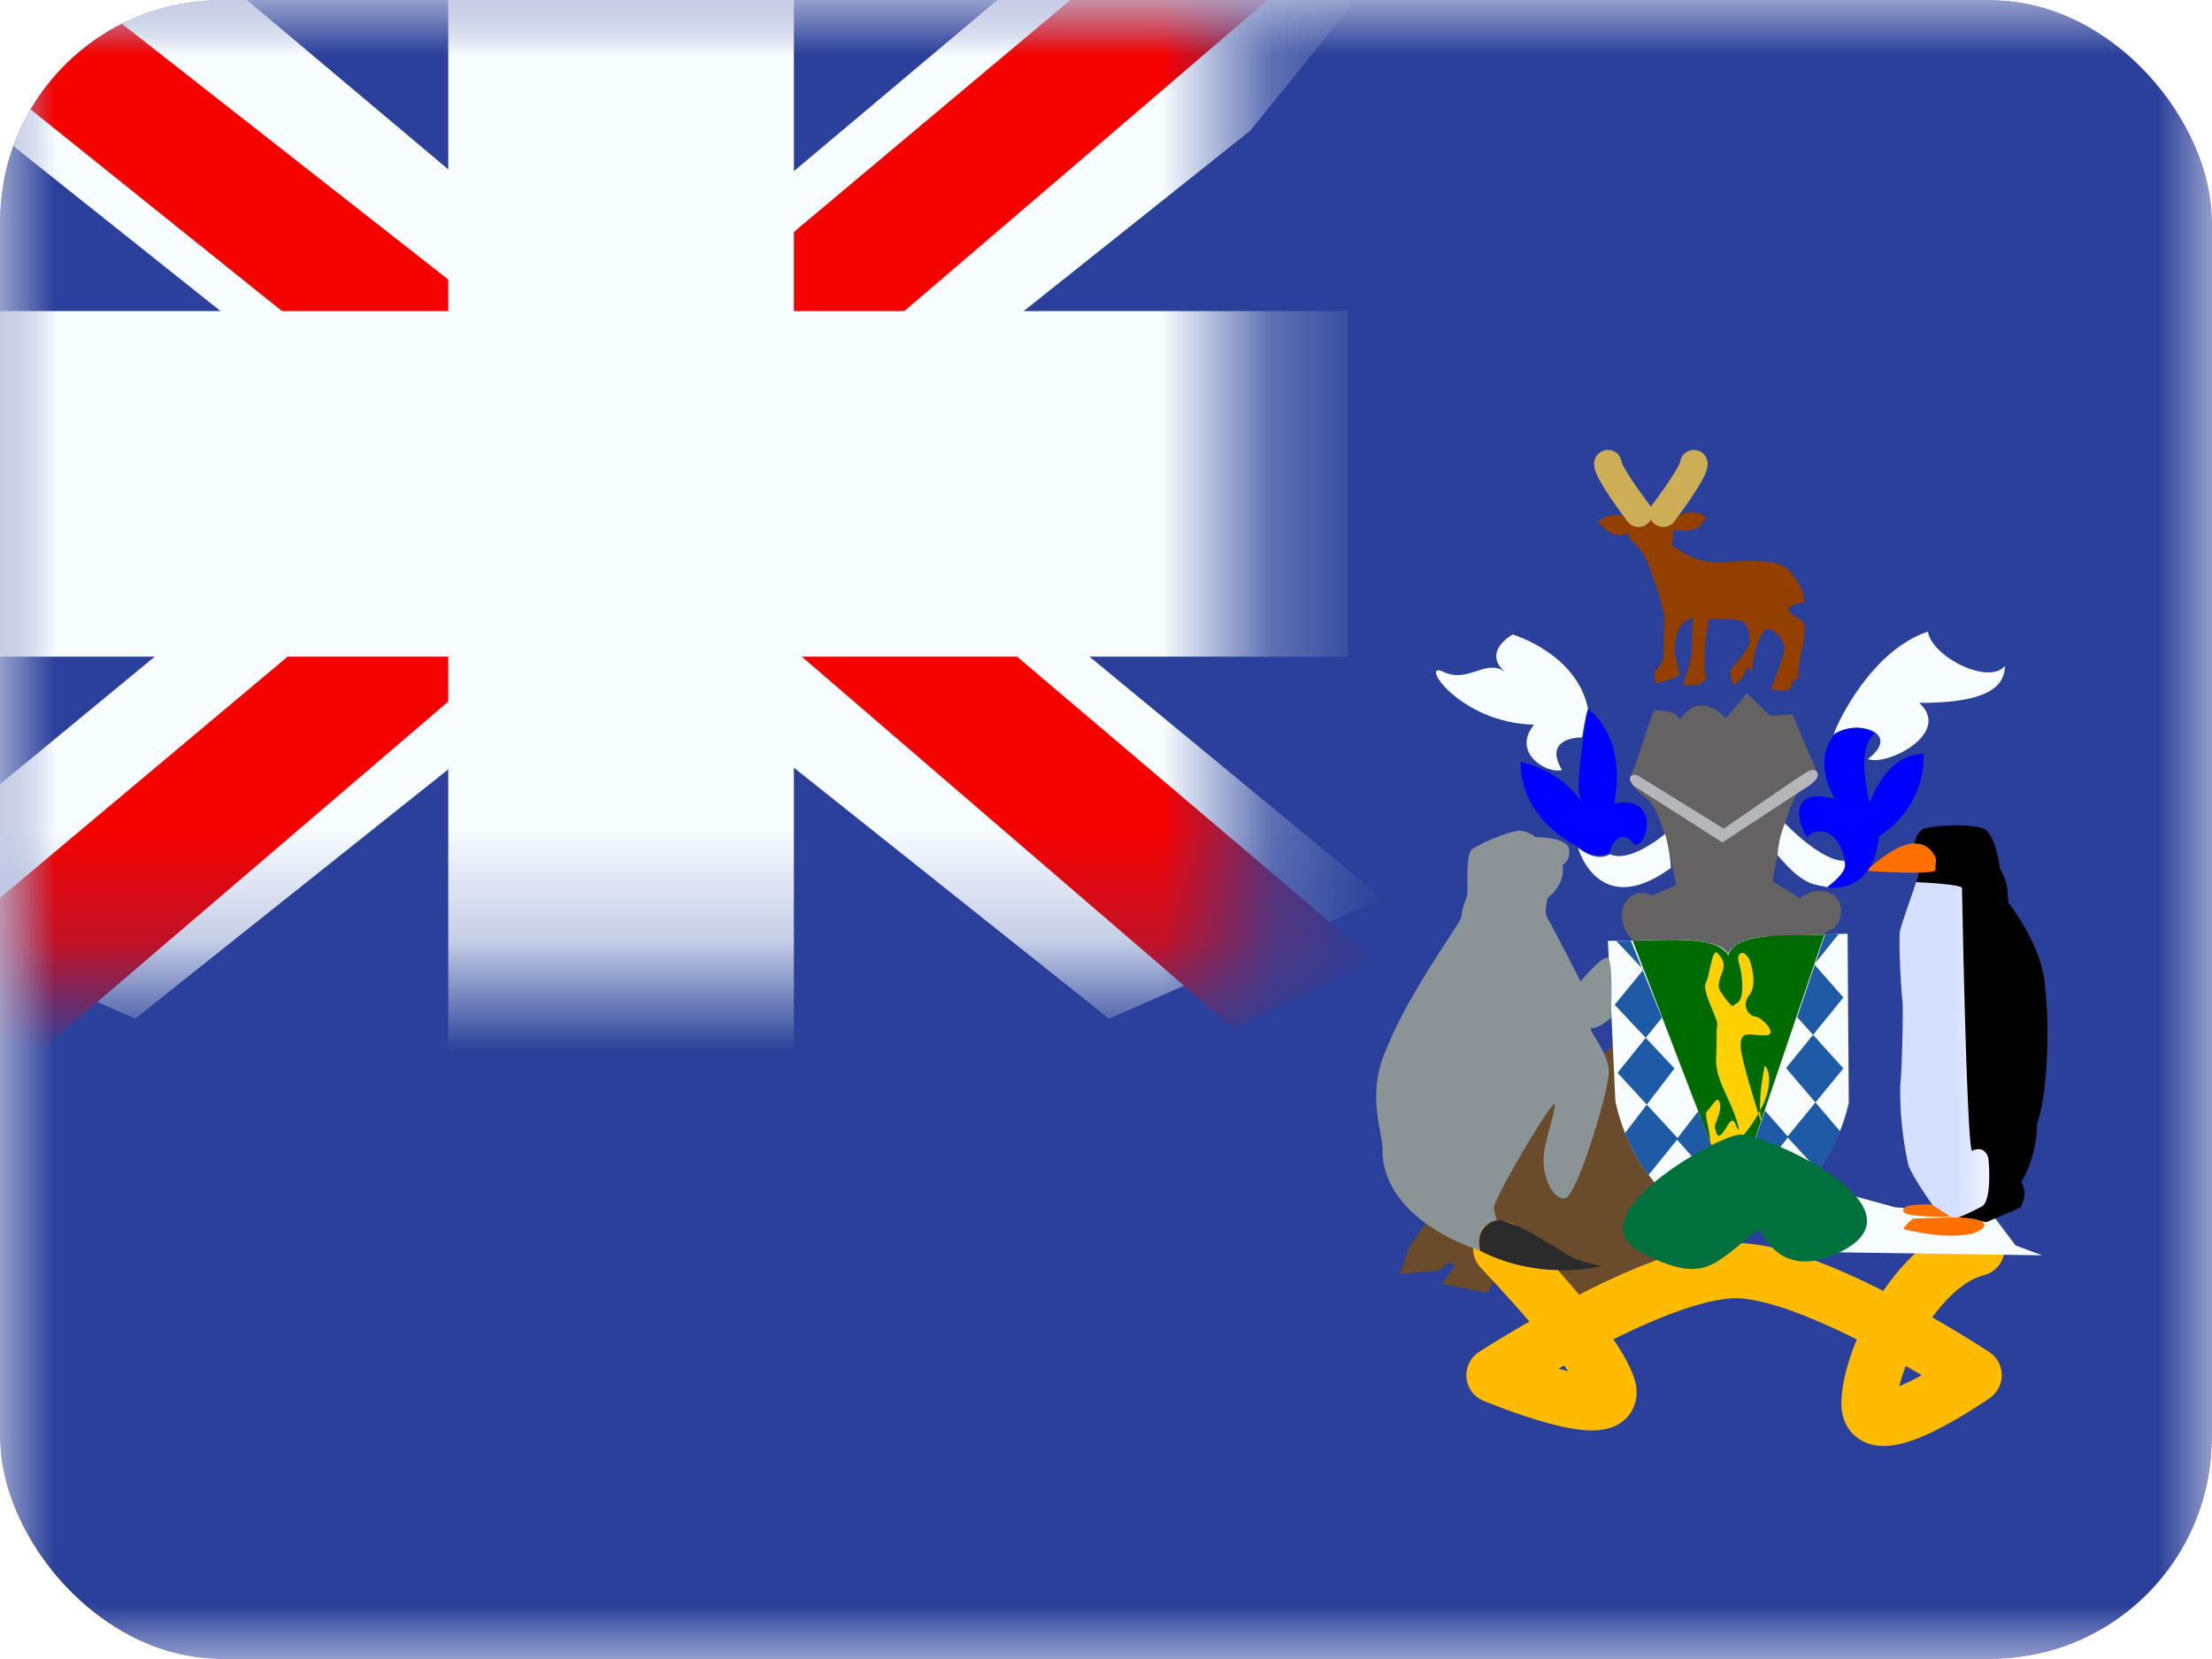 <svg xmlns="http://www.w3.org/2000/svg" width="20" height="15" fill="transparent" viewBox="0 0 20 15"><g clip-path="url(#a)"><mask id="b" width="20" height="15" x="0" y="0" maskUnits="userSpaceOnUse" style="mask-type:luminance"><path fill="#fff" d="M0 0h20v15H0z"/></mask><g mask="url(#b)"><path fill="#2B409A" fill-rule="evenodd" d="M0 0h20v15H0V0Z" clip-rule="evenodd"/><path fill="#6A4C2D" d="M15.199 11.595a.817.817 0 0 1-.178-.075s-.101.16-.154.169c-.053.009-.327-.099-.327-.099s-.192.15-.235.14a81.61 81.61 0 0 1-.486-.102l-.24-.15s-.134.215-.14.21c-.004-.004-.403-.08-.403-.08s.12-.164.12-.168a.298.298 0 0 0-.057-.024l-.087.07-.356.034.087-.245.14-.206 1.705-1.62.841 1.516-.124.456s-.068.174-.106.174Z"/><path stroke="#FB0" stroke-linecap="round" stroke-linejoin="round" stroke-width=".5" d="M13.569 11.288c.06.072.842.872.969 1.25.127.38-1.03-.104-1.03-.104s1.457-.946 2.184-.946c.727 0 2.157.946 2.157.946s-.96.675-.95.25c.01-.427.45-1.266.976-1.396"/><path fill="#F7FCFF" d="m18.464 11.35-.24-.089-.211-.28-.877-.065-.8-.218-.336.225.181.237.444.163 1.839.027Z"/><g filter="url(#c)"><path fill="#656263" d="M14.962 6.166c.008.02.187-.016.225.092.192-.285.418-.014.418-.014l.19-.225.214.204.197-.016.206.483-1.623-.03s.165-.514.173-.494Z"/></g><path fill="#656263" d="M16.645 8.221c-.013-.153-.149-.17-.225-.165a.273.273 0 0 0-.143.068l-.25-.155s.125-.772.258-.82c.126-.09.148-.128.148-.149a.5.5 0 0 0-.046-.103l-.817-.094-.772.09s-.06.12-.052.156c.008.035.01.074.149.178.152.115.258.775.258.775s-.217.104-.23.092c-.013-.013-.078-.026-.112-.02a.204.204 0 0 0-.146.206c0 .145.112.23.112.23s.738.54.848.739c.107-.24.808-.78.892-.821.034-.02.14-.054.128-.207Z"/><path fill="#000" d="M17.381 7.5c.062-.039.47-.059.568 0 .098.06.135.356.135.356s.061.104.065.18c.004.076.012.128.012.128s.327.415.331.79c.037.255.029.938-.073 1.197-.004.324-.143.535-.143.535s.032.056.029.116a.322.322 0 0 1-.037.116l-.307.132-.339-.056-.384-1.122.09-1.896.025-.096-.041-.255s.008-.084.07-.124Z"/><path fill="#F7FCFF" d="M15.164 8.496s.413 0 .458.131c.078-.174.435-.163.435-.163l.648-.022.011 1.528a1.647 1.647 0 0 1-1.05 1.19c-.577-.182-.942-.659-1.06-1.201l-.068-1.452.626-.01Z"/><path fill="#006B00" d="m14.761 8.502.911 2.372.823-2.424c-.255.016-.803-.04-.87.188-.106-.203-.683-.121-.864-.136Z"/><path fill="#FFD100" fill-rule="evenodd" d="M15.817 8.674s.083.216 0 .323c-.083.107.007.195.057.195s.221.17.082.17c-.14 0-.218-.053-.218.096 0 .15.307 1.08.263.878-.045-.203-.088-.155-.088-.33 0-.176.043-.371.043-.371s.073.055.021.255c-.052.2-.29.49-.35.502-.06.011-.152.104-.164-.067-.012-.172-.062-.253-.022-.286.04-.034.092-.153.11-.06.016.095-.058.185-.046.219.012.033.019.11.07.046.052-.064.082-.17.12-.072.039.098.04.02-.04-.167s-.148-.291-.138-.455c.01-.165-.003-.226.01-.28.012-.052-.143-.31-.104-.383.04-.074.055-.314.104-.27.048.043.073.1.048.165-.025.064-.05.128-.025.172.025.043.111.168.128.137.017-.032.075-.001.075-.18 0-.178-.064-.241-.024-.284.04-.042.088.047.088.047Z" clip-rule="evenodd"/><path fill="#1E5AA6" d="m16.5 8.45.123-.003-.219.272.263.3-.518.638.49.574a1.488 1.488 0 0 1-.2.352l-.28-.303.508-.62-.418-.463.252-.747Zm-1.887.057.246.26-.26.318.541.575-.448.586c.054.128.131.271.214.377l.266-.329-.547-.594.401-.498-.281-.697-.132.002Z"/><path fill="#1E5AA6" d="m15.354 10.048-.194.252.69.78a1.74 1.74 0 0 0 .323-.21l-.36-.407.146-.42.21.237-.658.82a1.454 1.454 0 0 1-.342-.205l.348-.432-.163-.415Z"/><path fill="url(#d)" d="M17.74 8.032c0 .04.044 2.395.092 2.373.118-.056.146.066.146.066s.04.387-.062.439c-.183.096-.264.117-.264.117l-.177-.129s-.18-.252-.22-.363a3.104 3.104 0 0 1-.074-.719c.016-.108.029-.738.02-.77-.008-.032-.04-.56-.02-.639.02-.08.147-.431.143-.431 0 0 .417.016.417.056Z"/><path fill="#FF7000" d="M17.332 7.629c.086 0 .151.072.172.136.004.027-.008.047-.004.1.004.051-.621.011-.625.007 0 0 .29-.275.457-.243Z"/><path fill="#000" d="M17.73 7.806a.05.05 0 1 1-.1 0 .05.05 0 0 1 .1 0Z"/><path fill="#F7FCFF" d="M16.138 7.443s.325.344.536.34c.038.101-.096.195-.15.24-.107-.033-.204.006-.453-.293.016-.19.07-.28.067-.287Zm1.294-1.732c.03.221.549.492.698.308-.015.083.012.34-.776.336.299.277-.297.576-.466.508.31-.232-.088-.37-.31-.22.042-.128.352-.767.854-.932Z"/><path fill="#00F" fill-rule="evenodd" d="M16.906 7.26c-.059-.243-.087-.522.043-.629-.172-.116-.36.004-.36.004a.116.116 0 0 1-.01.015c-.04.055-.173.24.01.573-.49-.127-.284.317-.248.35.019-.07.28-.137.344.225.022.074-.11.18-.152.214-.01.007-.015.011-.012.01 0 0 .414.085.468-.463a.847.847 0 0 0 .404-.744c-.316.006-.455.354-.487.445Z" clip-rule="evenodd"/><path fill="#F7FCFF" d="M15.055 7.54s-.318.27-.498.183c-.134.08-.29-.06-.29-.06s.183.663.841.184a1.491 1.491 0 0 0-.053-.307Z"/><path fill="#00F" d="M14.553 7.712c.027-.138.138-.206.226-.075.119.023.237-.452-.184-.374.119-.62-.237-.852-.237-.852s-.126.688-.069.815c.058.127-.084-.236-.54-.337-.007.52.51.763.51.763s.145.131.294.06Z"/><path fill="#F7FCFF" d="M14.123 6.962c-.134.04-.46-.156-.253-.41-.678-.015-1.046-.587-.82-.478.225.109.386-.124.555 0-.207-.187.072-.337.072-.337s.578.169.681.67c-.034.097-.05.27-.057.262 0-.004-.358-.006-.178.293Z"/><path fill="#923F00" d="M15.422 4.672c-.064.186-.295.115-.295.115s.008.094-.015.139c.02.014.155.119.299.146.206.039.627-.068.769.09.141.157.134.284.134.284s-.184.02-.133.086c.033.042.125.073.133.117.026.138-.087.388-.046.481-.064.006-.069.071-.069.071-.004.074-.188.03-.188.03s.115-.288.123-.355c.008-.068-.08-.187-.15-.187-.068 0-.118.213-.118.213s-.034.16-.023.176a1.166 1.166 0 0 1-.046-.053s-.018.066-.048.105c-.033.045-.078.064-.078.064s-.035-.098-.023-.135c.011-.037.188-.183.172-.288-.007-.046-.013-.127-.07-.154-.074-.033-.208-.009-.29-.025-.044.076-.065.493-.034.52.03.026-.076.082-.076.082l-.127.003c-.002-.056.075-.21.075-.342 0-.13.01-.27.01-.27s-.086.02-.13.104a.493.493 0 0 0-.035.22c.007.042.046.158.034.191-.011.034-.21.079-.21.079l-.008-.109s.084-.052.084-.183c0-.13.008-.318.004-.33-.002-.006-.069-.292-.157-.485-.058-.129-.148-.188-.153-.199-.011-.026-.011-.056-.011-.056s-.127.09-.276-.1c.137-.115.283-.03.283-.03s.038-.105.214-.098c.177.008.211.105.203.094 0 0 .13-.112.272-.011Z"/><path fill="#B4B6B9" d="m14.767 7.102.806.515.725-.476s.15-.082.138-.14c-.013-.06-.065-.036-.091-.026-.026.01-.76.517-.76.517l-.78-.482s-.057-.017-.067.018c-.01.036.021.056.03.074Z"/><path fill="#FF7000" d="M17.467 10.892s-.3-.02-.254.067c.025.048.422.042.422.042l-.168-.109Zm.143.116-.313.01s-.079.069-.084.086c-.005.017.052.021.052.021s.322.082.566.03c.123-.043.145-.093.059-.124-.087-.03-.278-.021-.28-.023Z"/><path fill="#8A9396" d="M13.994 8.119s-.04.125 0 .187c.04.063.297.568.297.568s.174-.21.238-.216c.064-.005.035.546.035.546s-.105.096-.169.09c-.064-.005.157.217.151.404-.005.188-.29 1.12-.395 1.136-.105.017-.195-.175-.195-.342 0-.166.108-.43.102-.504-.006-.074-.52.792-.551.927a.416.416 0 0 0 .028.118s-.202.017-.157.273c-.593-.205-.884-.557-.878-.915.002-.137-.129-.46 0-.816.207-.574.711-1.228.715-1.291.006-.103.047-.148.052-.205.006-.057-.017-.347.041-.398.058-.05.36-.176.436-.17a.29.29 0 0 1 .14.057s.284 0 .302.107c.017.109-.058.148-.058.148s.04.154-.134.296Z"/><path fill="#2B2B2B" d="M14.164 11.341c.096.066.318.106.318.106s-.545.147-1.1-.138c-.05-.222.12-.272.162-.274.097-.025.524.24.62.306Z"/><path fill="#00713D" d="M14.83 11.318c.597.315.66.103 1.072-.197.028-.02.164.481.74.197.814-.403-.699-1.074-.913-1.06-.214.015-1.495.744-.898 1.06Z"/><path stroke="#CDAD56" stroke-linecap="round" stroke-width=".25" d="M14.815 4.64s-.277-.364-.277-.447m.5.447s.277-.364.277-.447"/><path fill="#2B409A" d="M0 0h11.25v8.75H0z"/><mask id="e" width="12" height="9" x="0" y="0" maskUnits="userSpaceOnUse" style="mask-type:luminance"><path fill="#fff" d="M0 0h11.25v8.75H0z"/></mask><g mask="url(#e)"><path fill="#F7FCFF" d="M-1.253 8.125 1.223 9.21l10.083-8.03 1.306-1.614-2.647-.363-4.113 3.46-3.31 2.332-3.795 3.129Z"/><path fill="#F50100" d="m-.914 8.886 1.261.63L12.143-.583h-1.77L-.915 8.886Z"/><path fill="#F7FCFF" d="M12.503 8.125 10.027 9.21-.056 1.18-1.362-.434l2.647-.363 4.113 3.46 3.31 2.332 3.795 3.129Z"/><path fill="#F50100" d="m12.418 8.67-1.261.63-5.023-4.323-1.489-.483-6.133-4.921H.283l6.13 4.804 1.628.58 4.377 3.714Z"/><mask id="f" width="14" height="11" x="-1" y="-1" fill="#000" maskUnits="userSpaceOnUse"><path fill="#fff" d="M-1-1h14v11H-1z"/><path fill-rule="evenodd" d="M6.24 0H4.99v3.75H0V5h4.99v3.75h1.25V5h5.01V3.75H6.24V0Z" clip-rule="evenodd"/></mask><path fill="#F50100" fill-rule="evenodd" d="M6.24 0H4.99v3.75H0V5h4.99v3.75h1.25V5h5.01V3.75H6.24V0Z" clip-rule="evenodd"/><path fill="#F7FCFF" d="M4.99 0v-.938h-.937V0h.937Zm1.25 0h.938v-.938H6.24V0ZM4.99 3.75v.938h.938V3.75H4.99ZM0 3.75v-.938h-.938v.938H0ZM0 5h-.938v.938H0V5Zm4.99 0h.938v-.938H4.99V5Zm0 3.75h-.937v.938h.937V8.75Zm1.25 0v.938h.938V8.75H6.24Zm0-3.75v-.938h-.937V5h.937Zm5.01 0v.938h.938V5h-.938Zm0-1.25h.938v-.938h-.938v.938Zm-5.01 0h-.937v.938h.937V3.75ZM4.99.937h1.25V-.938H4.99V.938Zm.938 2.813V0H4.053v3.75h1.875ZM0 4.688h4.99V2.813H0v1.874ZM.938 5V3.75H-.938V5H.938Zm4.052-.938H0v1.875h4.99V4.063Zm.938 4.688V5H4.053v3.75h1.875Zm.312-.938H4.99v1.875h1.25V7.813ZM5.303 5v3.75h1.875V5H5.303Zm5.947-.938H6.24v1.875h5.01V4.063Zm-.938-.312V5h1.876V3.75h-1.876Zm-4.072.938h5.01V2.813H6.24v1.874ZM5.303 0v3.75h1.875V0H5.303Z" mask="url(#f)"/></g></g></g><defs><linearGradient id="d" x1="17.672" x2="18.136" y1="9.754" y2="9.749" gradientUnits="userSpaceOnUse"><stop stop-color="#D5DFFF"/><stop offset="1" stop-color="#fff"/></linearGradient><clipPath id="a"><rect width="20" height="15" fill="#fff" rx="2"/></clipPath><filter id="c" width="1.624" height=".921" x="14.789" y="6.019" color-interpolation-filters="sRGB" filterUnits="userSpaceOnUse"><feFlood flood-opacity="0" result="BackgroundImageFix"/><feColorMatrix in="SourceAlpha" result="hardAlpha" values="0 0 0 0 0 0 0 0 0 0 0 0 0 0 0 0 0 0 127 0"/><feOffset dy=".25"/><feColorMatrix values="0 0 0 0 1 0 0 0 0 1 0 0 0 0 1 0 0 0 1 0"/><feBlend in2="BackgroundImageFix" result="effect1_dropShadow_431_22432"/><feBlend in="SourceGraphic" in2="effect1_dropShadow_431_22432" result="shape"/></filter></defs></svg>